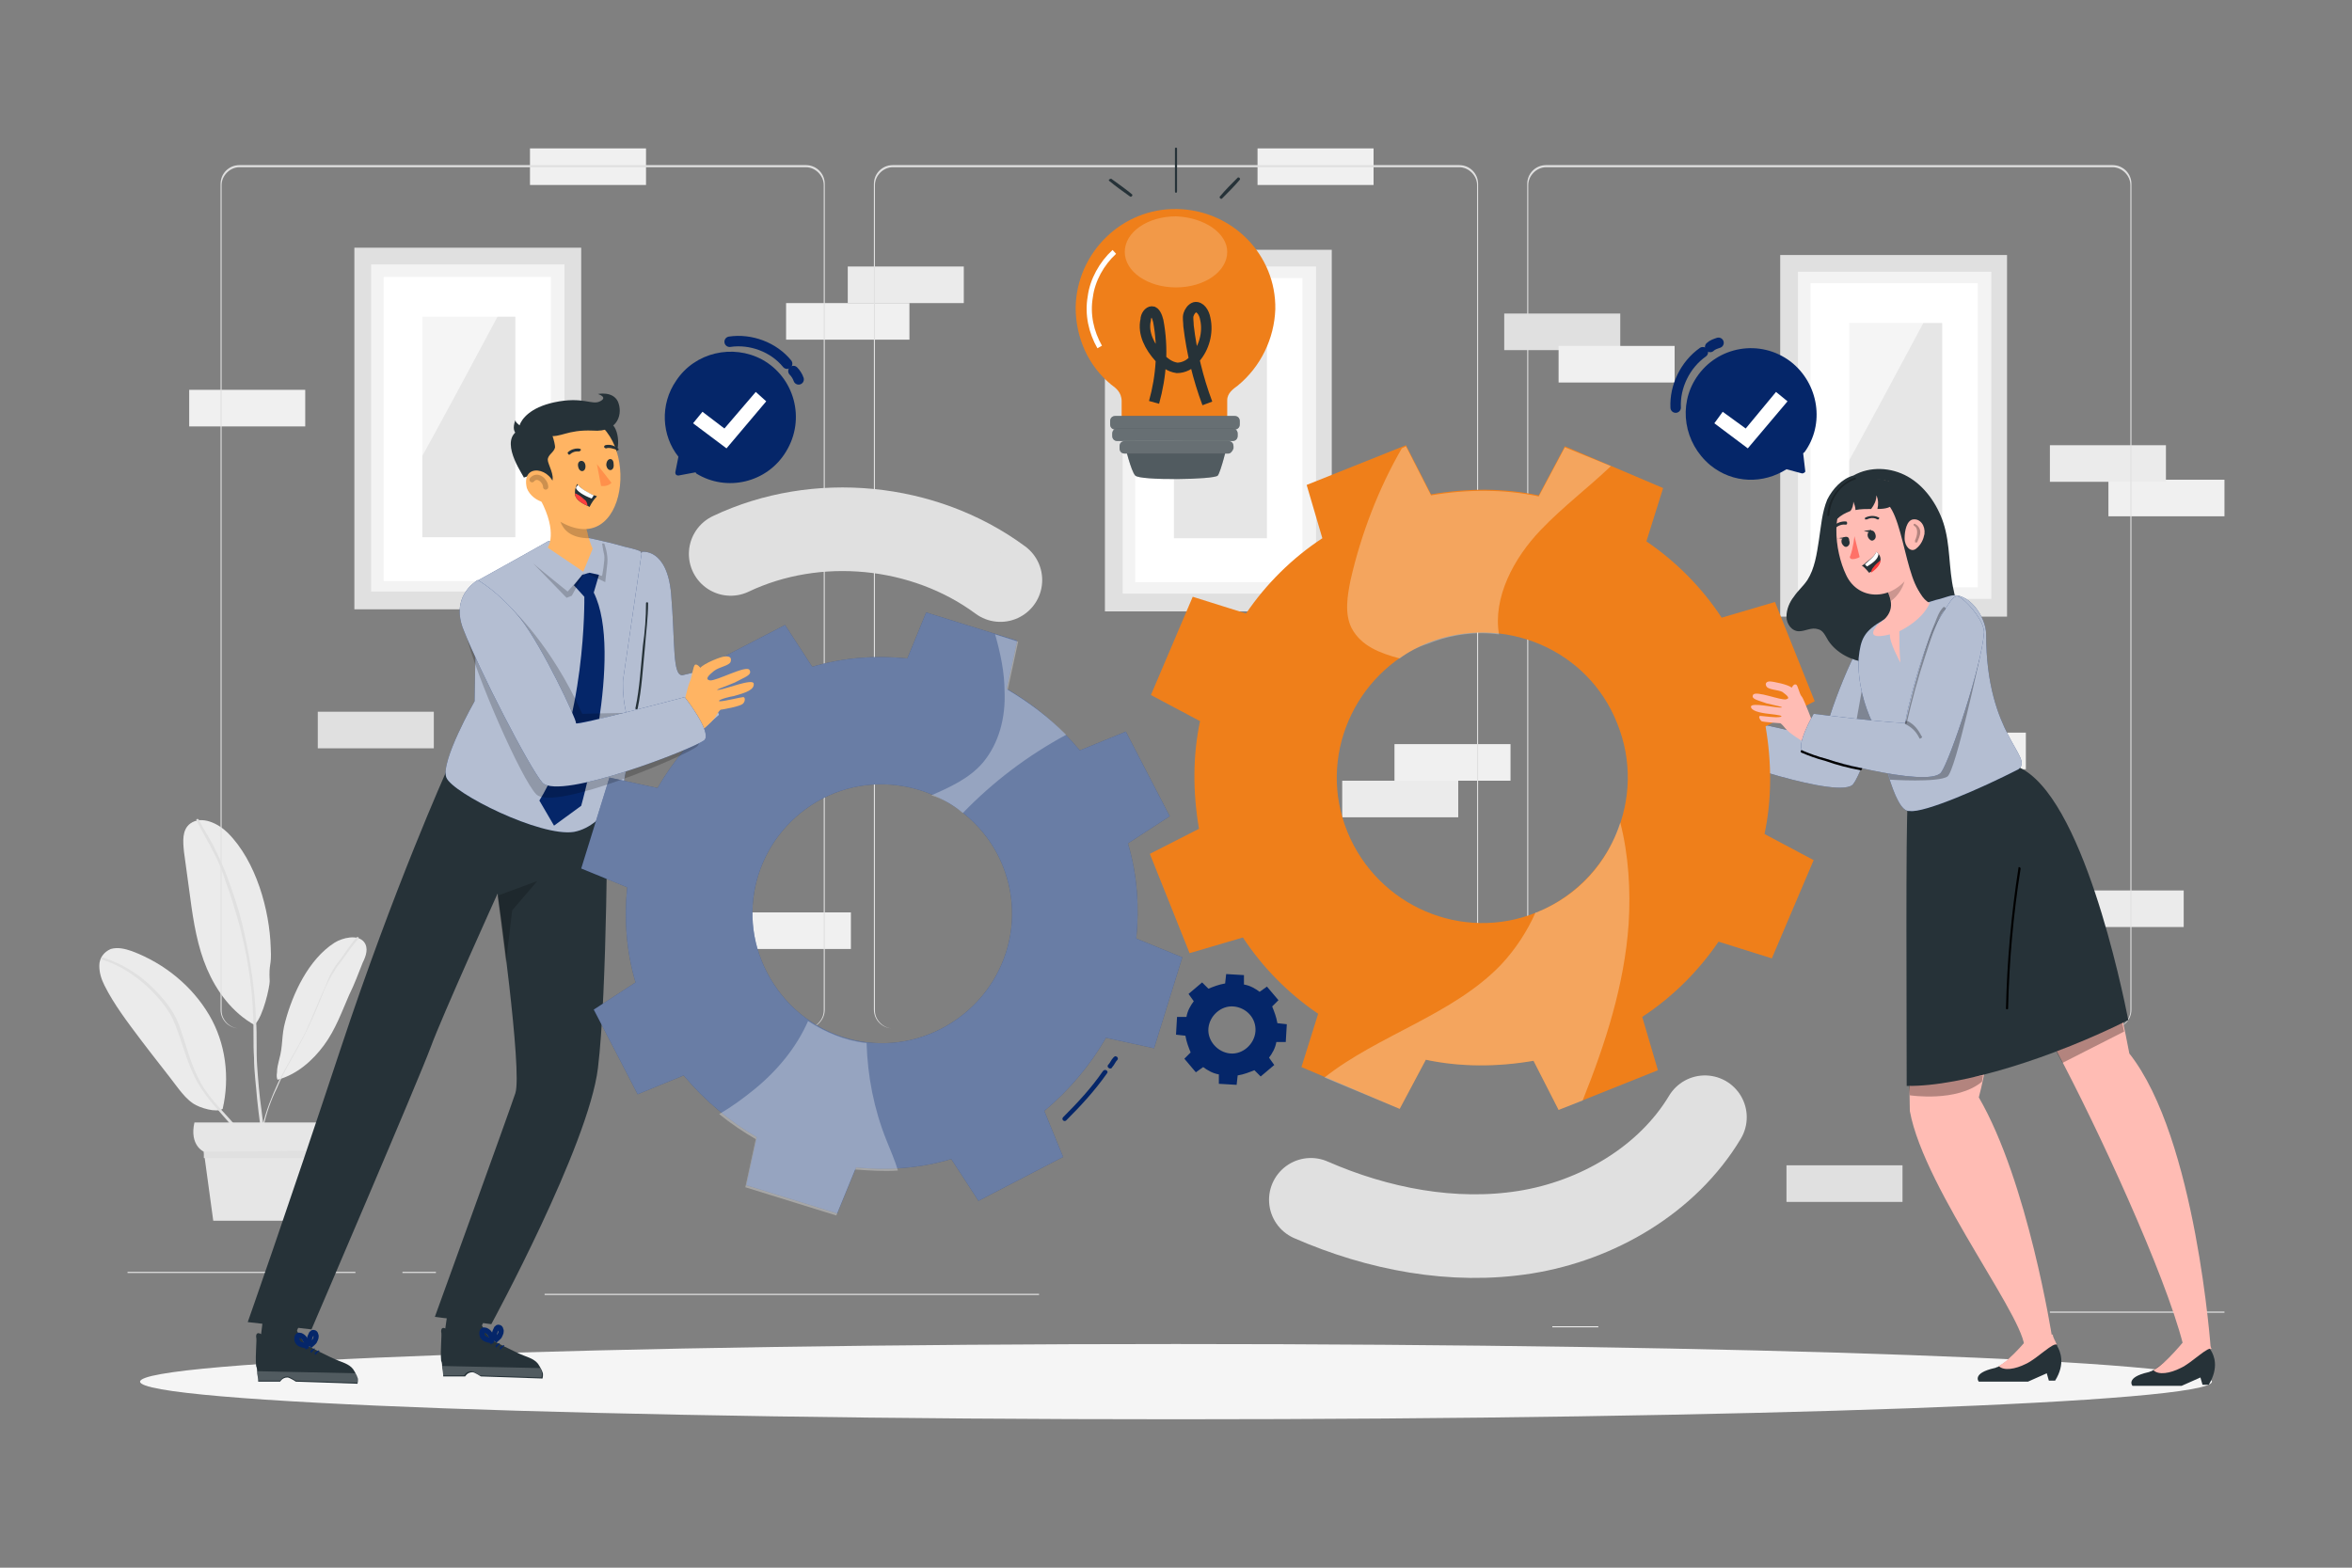 <?xml version="1.0" encoding="utf-8"?>
<!-- Generator: Adobe Illustrator 25.4.1, SVG Export Plug-In . SVG Version: 6.00 Build 0)  -->
<svg version="1.1" id="Layer_1" xmlns="http://www.w3.org/2000/svg" xmlns:xlink="http://www.w3.org/1999/xlink" x="0px" y="0px"
	 viewBox="0 0 225 150" style="enable-background:new 0 0 225 150;" xml:space="preserve">
<rect x="0" y="0" width="225" height="150" fill="#808080" stroke="none"/>
<style type="text/css">
	.st0{display:none;}
	.st1{display:inline;}
	.st2{fill:#407BFF;}
	.st3{opacity:0.9;fill:#FFFFFF;enable-background:new    ;}
	.st4{fill:none;stroke:#E0E0E0;stroke-width:8;stroke-linecap:round;stroke-linejoin:round;stroke-miterlimit:10;}
	.st5{fill:#E0E0E0;}
	.st6{fill:#EBEBEB;}
	.st7{fill:#E6E6E6;}
	.st8{enable-background:new    ;}
	.st9{fill:#F0F0F0;}
	.st10{opacity:0.6;fill:#FFFFFF;enable-background:new    ;}
	.st11{fill:#FFFFFF;}
	.st12{fill:#F5F5F5;}
	.st13{fill:#263238;}
	.st14{opacity:0.2;fill:#FFFFFF;enable-background:new    ;}
	.st15{fill:#EF7F1A;}
	.st16{fill:none;stroke:#FFFFFF;stroke-width:0.5;stroke-miterlimit:10;}
	.st17{fill:none;stroke:#263238;stroke-miterlimit:10;}
	.st18{opacity:0.3;fill:#FFFFFF;enable-background:new    ;}
	.st19{fill:#052669;}
	.st20{fill:none;stroke:#052669;stroke-linecap:round;stroke-linejoin:round;stroke-miterlimit:10;}
	.st21{fill:#FFB463;}
	.st22{opacity:0.7;fill:#FFFFFF;enable-background:new    ;}
	.st23{fill:#FFBCB4;}
	.st24{opacity:0.3;enable-background:new    ;}
	.st25{opacity:0.2;enable-background:new    ;}
	.st26{fill:#FF7168;}
	.st27{opacity:0.3;}
	.st28{fill:#FF3F3E;}
	.st29{fill:none;stroke:#052669;stroke-width:0.5;stroke-miterlimit:10;}
	.st30{opacity:0.4;fill:#FFFFFF;enable-background:new    ;}
	.st31{fill:#FF904B;}
	
		.st32{opacity:0.2;fill:none;stroke:#000000;stroke-width:0.5;stroke-linecap:round;stroke-linejoin:round;stroke-miterlimit:10;enable-background:new    ;}
</style>
<g id="Background_simple" class="st0">
	<g class="st1">
		<path class="st2" d="M9.4-137.8c-35.1,2.2-68.9,6.8-98.9,14c-35.4,8.5-71.5,21.8-60.8,39.1c19.7,32,114.2,32.6,95.4,54.1
			c-21.4,24.4-7,53,88.9,60.9C216.1,45.4,436.4-43,374.5-91.5C336-121.8,195.7-149.3,9.4-137.8z"/>
		<path class="st3" d="M9.4-137.8c-35.1,2.2-68.9,6.8-98.9,14c-35.4,8.5-71.5,21.8-60.8,39.1c19.7,32,114.2,32.6,95.4,54.1
			c-21.4,24.4-7,53,88.9,60.9C216.1,45.4,436.4-43,374.5-91.5C336-121.8,195.7-149.3,9.4-137.8z"/>
	</g>
</g>
<g>
	<g id="Background_complete">
		<path class="st4" d="M69.9,53c8.2-3.9,18.5-2.9,25.8,2.5"/>
		<polygon class="st5" points="95.8,52.7 93,56.7 97.8,57 		"/>
		<g>
			<path class="st4" d="M125.4,114.8c6.4,2.8,13.6,4.2,20.5,3.1c6.9-1.1,13.6-5,17.2-11"/>
			<polygon class="st5" points="160.7,106.4 164.5,109.2 165,104.9 			"/>
		</g>
		<g>
			<g>
				<g>
					<path class="st6" d="M26.6,103.3c0,0.1-0.2-0.1-0.1-0.7c0-0.4,0.1-0.8,0.2-1.2c0.4-1.4,0.2-2.3,0.6-3.7
						c0.7-2.6,2.2-5.9,4.7-7.5c0.8-0.5,2.2-0.8,2.8-0.1c0.5,0.6,0.2,1.4-0.1,2c-0.4,1-0.8,2.1-1.3,3.1c-0.7,1.6-1.3,3.3-2.4,4.8
						C29.9,101.5,28.4,102.8,26.6,103.3"/>
				</g>
				<g>
					<g>
						<path class="st5" d="M25.2,107.8c0.3-1.3,0.7-2.5,1.3-3.7c0.7-1.7,1.7-3.2,2.5-4.8c0.8-1.5,1.4-3,2-4.5c0.3-0.7,0.6-1.3,1-1.9
							c0.2-0.4,0.5-0.7,0.7-1c0.5-0.7,1-1.4,1.6-2.1c0.1-0.1-0.1-0.2-0.2-0.1c-0.5,0.6-1,1.3-1.4,1.9c-0.2,0.3-0.4,0.5-0.6,0.8
							c-0.4,0.6-0.7,1.2-0.9,1.8c-0.7,1.5-1.3,3.1-2,4.6c-0.8,1.6-1.8,3.1-2.6,4.8c-0.6,1.3-1.2,2.8-1.5,4.2
							C25,107.9,25.2,108,25.2,107.8L25.2,107.8z"/>
					</g>
				</g>
				<g>
					<path class="st6" d="M21.3,106.1c0.7-3,0.3-6.3-1.3-9c-1.6-2.7-4.2-4.9-7.4-6.1c-0.6-0.2-1.3-0.4-2-0.2
						c-0.7,0.3-1.1,0.9-1.1,1.6c0,0.7,0.2,1.3,0.5,1.9c0.9,1.8,2.2,3.5,3.4,5.1c1.2,1.6,2.5,3.2,3.7,4.8c0.4,0.5,0.8,1,1.4,1.4
						S20.7,106.5,21.3,106.1"/>
				</g>
				<g>
					<path class="st6" d="M24.4,98c0.8-0.8,1.4-3.6,1.4-4.1c-0.1-1.9,0.2-1.3,0.1-3.2c-0.1-3.6-1.4-8.3-4.1-11
						c-0.9-0.9-2.5-1.7-3.6-0.9c-0.8,0.6-0.7,1.7-0.6,2.7c0.2,1.5,0.4,2.9,0.6,4.4c0.3,2.3,0.7,4.7,1.6,6.8s2.4,4.2,4.6,5.4"/>
				</g>
				<g>
					<g>
						<path class="st5" d="M24.3,113.3c0.6-1.7-0.2-3.6-1.3-5c-1.2-1.6-2.8-2.9-3.8-4.7c-1-1.8-1.4-3.7-2.1-5.6
							c-0.5-1.3-1.4-2.4-2.4-3.4c-1.4-1.4-3-2.4-4.9-3c-0.1,0-0.2,0.2-0.1,0.2c1.7,0.5,3.2,1.5,4.5,2.7c1,1,2,2.1,2.5,3.4
							c0.7,1.7,1.1,3.5,1.9,5.1c0.8,1.7,2.1,3,3.3,4.4c1.4,1.5,2.8,3.6,2.1,5.8C24,113.3,24.2,113.4,24.3,113.3L24.3,113.3z"/>
					</g>
				</g>
				<g>
					<g>
						<path class="st5" d="M26,113.8c-0.2-2.6-0.7-5.1-1-7.7c-0.2-1.4-0.3-2.7-0.4-4.1c-0.1-1.4,0-2.9-0.1-4.3
							c-0.1-2.8-0.5-5.6-1.1-8.3c-0.3-1.4-0.7-2.8-1.2-4.2c-0.4-1.2-0.9-2.5-1.5-3.7c-0.5-1.1-1.2-2.1-1.7-3.1
							c-0.1-0.1-0.3,0-0.2,0.1c0.5,1,1.1,2,1.6,3c0.5,0.9,0.9,1.9,1.2,2.9c0.5,1.3,0.9,2.7,1.3,4.1c0.7,2.7,1.2,5.6,1.3,8.4
							c0.1,1.4,0,2.9,0.1,4.3c0,1.3,0.2,2.7,0.3,4c0.3,2.9,0.8,5.7,1.1,8.6C25.8,113.9,26,113.9,26,113.8L26,113.8z"/>
					</g>
				</g>
			</g>
			<path class="st7" d="M18.6,107.4h12.3c0,0,0.9,2.1-0.9,2.6l-1.1,6.8h-8.5l-0.9-6.6C19.5,110.2,18.1,109.6,18.6,107.4z"/>
			<g class="st8">
				<path class="st5" d="M19.5,110.2c3.5,0,7.1-0.1,10.5-0.1l-0.1,0.7H19.5L19.5,110.2z"/>
			</g>
		</g>
		<rect x="18.1" y="37.3" class="st9" width="11.1" height="3.5"/>
		<rect x="50.7" y="14.2" class="st9" width="11.1" height="3.5"/>
		<rect x="120.3" y="14.2" class="st9" width="11.1" height="3.5"/>
		<g>
			<rect x="201.7" y="45.9" class="st9" width="11.1" height="3.5"/>
			<rect x="196.1" y="42.6" class="st6" width="11.1" height="3.5"/>
		</g>
		<rect x="170.9" y="111.5" class="st5" width="11.1" height="3.5"/>
		<rect x="128.4" y="74.7" class="st6" width="11.1" height="3.5"/>
		<rect x="133.4" y="71.2" class="st9" width="11.1" height="3.5"/>
		<rect x="30.4" y="68.1" class="st5" width="11.1" height="3.5"/>
		<rect x="70.3" y="87.3" class="st9" width="11.1" height="3.5"/>
		<g>
			<rect x="197.8" y="85.2" class="st6" width="11.1" height="3.5"/>
			<rect x="182.7" y="70.1" class="st9" width="11.1" height="3.5"/>
		</g>
		<g>
			<rect x="81.1" y="25.5" class="st6" width="11.1" height="3.5"/>
			<rect x="75.2" y="29" class="st9" width="11.8" height="3.5"/>
		</g>
		<rect x="143.9" y="30" class="st5" width="11.1" height="3.5"/>
		<rect x="149.1" y="33.1" class="st9" width="11.1" height="3.5"/>
		<g>
			<rect x="33.9" y="23.7" class="st5" width="21.7" height="34.6"/>
			<rect x="35.5" y="25.3" class="st10" width="18.5" height="31.3"/>
			<rect x="36.7" y="26.5" class="st11" width="16" height="29.1"/>
			<rect x="40.4" y="30.3" class="st7" width="8.9" height="21.1"/>
			<path class="st10" d="M37.7,27.1c0,0-0.3,21.1,0.1,21c0.4-0.1,11.4-20.8,11.5-21L37.7,27.1z"/>
		</g>
		<g>
			<rect x="170.3" y="24.4" class="st5" width="21.7" height="34.6"/>
			<rect x="172" y="26" class="st10" width="18.5" height="31.3"/>
			<rect x="173.2" y="27.1" class="st11" width="16" height="29.1"/>
			<rect x="176.9" y="30.9" class="st7" width="8.9" height="21.1"/>
			<path class="st10" d="M174.1,27.7c0,0-0.3,21.1,0.1,21c0.4-0.1,11.4-20.8,11.5-21L174.1,27.7z"/>
		</g>
		<g>
			<rect x="105.7" y="23.9" class="st5" width="21.7" height="34.6"/>
			<rect x="107.4" y="25.5" class="st10" width="18.5" height="31.3"/>
			<rect x="108.6" y="26.6" class="st11" width="16" height="29.1"/>
			<rect x="112.3" y="30.4" class="st7" width="8.9" height="21.1"/>
			<path class="st10" d="M109.5,27.3c0,0-0.3,21.1,0.1,21c0.4-0.1,11.4-20.8,11.5-21L109.5,27.3z"/>
		</g>
		<g>
			<g>
				<g>
					<g>
						<g>
							<g>
								<path class="st5" d="M202.1,98.4h-54.2c-1,0-1.8-0.8-1.8-1.8v-79c0-1,0.8-1.8,1.8-1.8h54.2c1,0,1.8,0.8,1.8,1.8v79
									C203.9,97.6,203.1,98.4,202.1,98.4z M147.9,16c-0.9,0-1.7,0.8-1.7,1.7v79c0,0.9,0.8,1.7,1.7,1.7h54.2c0.9,0,1.7-0.8,1.7-1.7
									v-79c0-0.9-0.8-1.7-1.7-1.7H147.9z"/>
							</g>
						</g>
						<g>
							<g>
								<path class="st5" d="M139.6,98.4H85.4c-1,0-1.8-0.8-1.8-1.8v-79c0-1,0.8-1.8,1.8-1.8h54.2c1,0,1.8,0.8,1.8,1.8v79
									C141.4,97.6,140.6,98.4,139.6,98.4z M85.4,16c-0.9,0-1.7,0.8-1.7,1.7v79c0,0.9,0.8,1.7,1.7,1.7h54.2c0.9,0,1.7-0.8,1.7-1.7
									v-79c0-0.9-0.8-1.7-1.7-1.7H85.4z"/>
							</g>
						</g>
					</g>
					<g>
						<g>
							<g>
								<path class="st5" d="M77.1,98.4H22.9c-1,0-1.8-0.8-1.8-1.8v-79c0-1,0.8-1.8,1.8-1.8h54.2c1,0,1.8,0.8,1.8,1.8v79
									C78.9,97.6,78.1,98.4,77.1,98.4z M22.9,16c-0.9,0-1.7,0.8-1.7,1.7v79c0,0.9,0.8,1.7,1.7,1.7h54.2c0.9,0,1.7-0.8,1.7-1.7v-79
									c0-0.9-0.8-1.7-1.7-1.7H22.9z"/>
							</g>
						</g>
					</g>
				</g>
				<g>
					<g>
						<rect y="116.7" class="st5" width="225" height="0"/>
					</g>
				</g>
			</g>
			<g>
				<rect x="196.1" y="125.5" class="st6" width="16.7" height="0.1"/>
				<rect x="148.5" y="126.9" class="st6" width="4.4" height="0.1"/>
				<rect x="12.2" y="121.7" class="st6" width="21.8" height="0.1"/>
				<rect x="38.5" y="121.7" class="st6" width="3.2" height="0.1"/>
				<rect x="52.1" y="123.8" class="st6" width="47.3" height="0.1"/>
			</g>
		</g>
	</g>
	<g id="Shadow">
		<g>
			<g>
				<path class="st12" d="M211.6,132.2c0,2-44.4,3.6-99.1,3.6s-99.1-1.6-99.1-3.6c0-2,44.4-3.6,99.1-3.6S211.6,130.2,211.6,132.2z"
					/>
			</g>
		</g>
	</g>
	<g id="Lines">
		<g>
			<g>
				<g>
					<path class="st13" d="M106.1,17.3c0.6,0.5,1.3,1,2,1.5c0.1,0.1,0.3-0.1,0.2-0.2c-0.6-0.5-1.3-1-2-1.5
						C106.2,17.1,106,17.2,106.1,17.3L106.1,17.3z"/>
				</g>
			</g>
			<g>
				<g>
					<path class="st13" d="M112.6,18.3c0-1.4,0-2.7,0-4.1c0-0.1-0.2-0.1-0.2,0c0,1.4,0,2.7,0,4.1C112.4,18.5,112.6,18.5,112.6,18.3
						L112.6,18.3z"/>
				</g>
			</g>
			<g>
				<g>
					<path class="st13" d="M116.9,19c0.6-0.6,1.2-1.2,1.7-1.8c0.1-0.1-0.1-0.3-0.2-0.2c-0.6,0.6-1.2,1.2-1.7,1.8
						C116.6,18.9,116.8,19.1,116.9,19L116.9,19z"/>
				</g>
			</g>
		</g>
	</g>
	<g id="Light_Bulb">
		<g>
			<g>
				<path class="st13" d="M107.6,42.6c0,0,0.6,2.5,1,2.9c0.4,0.5,7.6,0.4,7.9,0c0.3-0.4,0.9-2.9,0.9-2.9H107.6z"/>
				<path class="st14" d="M107.6,42.6c0,0,0.6,2.5,1,2.9c0.4,0.5,7.6,0.4,7.9,0c0.3-0.4,0.9-2.9,0.9-2.9H107.6z"/>
				<g>
					<g>
						<g>
							<path class="st15" d="M112.6,20c-5.3-0.1-9.6,4.2-9.7,9.4c0,2.9,1.2,5.6,3.4,7.4c0.4,0.3,1,0.7,1,1.6c0,0,0,2.1,0,2.1h10.1
								c0,0,0-2.1,0-2.2c0-0.7,0.6-1.1,1-1.4c2.2-1.8,3.5-4.5,3.6-7.3C122.1,24.4,117.9,20.1,112.6,20z"/>
							<path class="st14" d="M117.4,24.1c0,1.9-2.2,3.4-4.9,3.4c-2.7,0-4.9-1.5-4.9-3.4c0-1.9,2.2-3.4,4.9-3.4
								C115.2,20.8,117.4,22.3,117.4,24.1z"/>
						</g>
						<path class="st16" d="M105.2,33.2c-0.8-1.4-1.2-3.1-0.9-4.8c0.2-1.6,1.1-3.2,2.3-4.3"/>
						<path class="st17" d="M110.4,38.5c0.7-2.5,0.9-5.2,0.4-7.8c-0.1-0.4-0.3-0.9-0.6-0.9c-0.3,0-0.6,0.4-0.6,0.8
							c-0.3,1.3,0.4,2.6,1.3,3.6c0.5,0.5,1,0.9,1.7,1c0.6,0,1.3-0.3,1.7-0.9c0.9-1,1.3-2.5,1-3.8c-0.1-0.6-0.5-1.2-1-1.1
							c-0.3,0.1-0.5,0.4-0.6,0.7c-0.1,0.3,0,0.7,0,1.1c0.3,2.5,0.9,5,1.8,7.4"/>
					</g>
				</g>
				<path class="st13" d="M118.1,41.1h-11.4c-0.3,0-0.5-0.2-0.5-0.5v-0.3c0-0.3,0.2-0.5,0.5-0.5h11.4c0.3,0,0.5,0.2,0.5,0.5v0.3
					C118.6,40.9,118.4,41.1,118.1,41.1z"/>
				<path class="st18" d="M118.1,41.1h-11.4c-0.3,0-0.5-0.2-0.5-0.5v-0.3c0-0.3,0.2-0.5,0.5-0.5h11.4c0.3,0,0.5,0.2,0.5,0.5v0.3
					C118.6,40.9,118.4,41.1,118.1,41.1z"/>
				<path class="st13" d="M117.9,42.2h-11c-0.3,0-0.5-0.2-0.5-0.5v-0.2c0-0.3,0.2-0.5,0.5-0.5h11c0.3,0,0.5,0.2,0.5,0.5v0.2
					C118.4,42,118.2,42.2,117.9,42.2z"/>
				<path class="st18" d="M117.9,42.2h-11c-0.3,0-0.5-0.2-0.5-0.5v-0.2c0-0.3,0.2-0.5,0.5-0.5h11c0.3,0,0.5,0.2,0.5,0.5v0.2
					C118.4,42,118.2,42.2,117.9,42.2z"/>
				<path class="st13" d="M117.5,43.4h-9.9c-0.3,0-0.5-0.2-0.5-0.5v-0.2c0-0.3,0.2-0.5,0.5-0.5h9.9c0.3,0,0.5,0.2,0.5,0.5v0.2
					C117.9,43.2,117.7,43.4,117.5,43.4z"/>
				<path class="st18" d="M117.5,43.4h-9.9c-0.3,0-0.5-0.2-0.5-0.5v-0.2c0-0.3,0.2-0.5,0.5-0.5h9.9c0.3,0,0.5,0.2,0.5,0.5v0.2
					C117.9,43.2,117.7,43.4,117.5,43.4z"/>
			</g>
		</g>
	</g>
	<g id="Speech_Bubble_2">
		<g>
			<g>
				<g>
					<g>
						<path class="st19" d="M171.3,34.6c-2.9-2.2-7-1.5-9,1.5c-1.8,2.7-1.2,6.3,1.3,8.4c2.2,1.8,5.1,1.8,7.3,0.4l1.5,0.4
							c0.1,0,0.3-0.1,0.3-0.2l-0.2-1.7c0,0,0-0.1,0.1-0.1C174.6,40.6,174,36.7,171.3,34.6z"/>
					</g>
					<path class="st20" d="M160.3,39c-0.1-2,0.9-4.1,2.6-5.3"/>
					<path class="st20" d="M163.6,33.2c0.2-0.2,0.5-0.3,0.8-0.4"/>
				</g>
			</g>
			<g>
				<polygon class="st11" points="167.2,42.9 164,40.5 164.8,39.4 167,41 169.9,37.5 171,38.4 				"/>
			</g>
		</g>
	</g>
	<g id="Speech_Bubble_1">
		<g>
			<g>
				<g>
					<g>
						<path class="st19" d="M75.2,43.2c1.9-3.1,0.8-7.1-2.3-8.8c-2.8-1.5-6.4-0.7-8.2,2c-1.6,2.3-1.4,5.3,0.2,7.3l-0.3,1.5
							c0,0.2,0.1,0.3,0.3,0.3l1.6-0.3c0,0,0.1,0,0.1,0.1C69.5,47.1,73.4,46.2,75.2,43.2z"/>
					</g>
					<path class="st20" d="M69.8,32.7c2-0.3,4.2,0.5,5.5,2.1"/>
					<path class="st20" d="M75.9,35.5c0.2,0.2,0.4,0.5,0.5,0.8"/>
				</g>
			</g>
			<g>
				<polygon class="st11" points="69.5,42.9 66.3,40.5 67.2,39.4 69.3,41 72.3,37.5 73.3,38.4 				"/>
			</g>
		</g>
	</g>
	<g id="Gear">
		<path class="st19" d="M117.2,94.1c-0.6,0.1-1.1,0.3-1.6,0.5L115,94l-1.3,1.1l0.5,0.7c-0.3,0.4-0.6,0.9-0.7,1.5l-0.9,0l-0.1,1.7
			l0.9,0.1c0.1,0.6,0.3,1.1,0.5,1.6l-0.6,0.6l1.1,1.3l0.7-0.5c0.4,0.3,0.9,0.6,1.5,0.7l0,0.9l1.7,0.1l0.1-0.9
			c0.6-0.1,1.1-0.3,1.6-0.5l0.6,0.6l1.3-1.1l-0.5-0.7c0.3-0.4,0.6-0.9,0.7-1.5l0.9,0l0.1-1.7l-0.9-0.1c-0.1-0.6-0.3-1.1-0.5-1.6
			l0.6-0.6l-1.1-1.3l-0.7,0.5c-0.4-0.3-0.9-0.6-1.5-0.7l0-0.9l-1.7-0.1L117.2,94.1z M120.1,98.7c-0.1,1.2-1.2,2.2-2.4,2.1
			c-1.2-0.1-2.2-1.2-2.1-2.4c0.1-1.2,1.2-2.2,2.4-2.1C119.2,96.4,120.2,97.4,120.1,98.7z"/>
	</g>
	<g id="Character_2">
		<g>
			<path class="st21" d="M163.3,70.9c0,0-1.2-0.7-1.6-1.2c-0.4-0.5-0.5-0.5-0.5-0.5c0,0-1.6-0.1-1.8-0.2c-0.2-0.2-0.3-0.5-0.1-0.5
				c0.2,0,1.5,0.2,1.9,0.1s-0.2-0.2-1.1-0.3c-0.9-0.1-1.7-0.3-1.7-0.7c0.1-0.4,2.2,0.1,2.8,0.1c0.6,0-0.5-0.2-1.3-0.4
				c-0.8-0.3-1.5-0.4-1.3-0.8c0.2-0.5,2.8,0.6,3.2,0.4c0.4-0.1,0-0.4-0.4-0.7c-0.4-0.2-1.3-0.2-1.5-0.5c-0.2-0.3,0-0.5,0.3-0.5
				c0.3,0,1.8,0.3,2.1,0.6c0,0,0.2-0.4,0.4-0.3c0.2,0,0.3,0.9,0.6,1.2c0.2,0.3,1,2.4,1,2.4L163.3,70.9z"/>
			<path class="st19" d="M179.1,60.1c-2.1,2-4.7,10.1-4.6,10.4c0.1,0.3-10.1-2.2-10.1-2.2s-1.8,3-1,3.6s12.8,4.7,13.9,3.1
				c1-1.3,3.5-9.3,4.3-12.4L179.1,60.1z"/>
			<path class="st22" d="M179.1,60.1c-2.1,2-4.7,10.1-4.6,10.4c0.1,0.3-10.1-2.2-10.1-2.2s-1.8,3-1,3.6s12.8,4.7,13.9,3.1
				c1-1.3,3.5-9.3,4.3-12.4L179.1,60.1z"/>
		</g>
		<g>
			<g>
				<path class="st23" d="M183,81.8c0,0-0.5,14.8-0.3,24.5c1.4,7.7,11.9,20.9,10.9,23c0,0.5,2.3-1.1,2.7-1.4c0,0-2.3-14.8-7-22.9
					c2.6-9.8,0.9-23.6,0.9-23.6L183,81.8z"/>
				<path class="st24" d="M182.7,104.8c0,0,4.5,0.7,6.9-1.3l0.1-0.6l-7.1,1L182.7,104.8z"/>
				<path class="st23" d="M184.6,78.7c0,0,8.9,15.5,12.9,23.3c4.2,8.1,10.5,22,11.6,27.8c0.6,0.2,1.5-0.1,2.4-0.6
					c0,0-1.4-20.3-7.8-28.4c-3.9-20.8-10.6-24.3-10.6-24.3L184.6,78.7z"/>
				<polygon class="st24" points="196.7,100.6 197.3,101.7 203.2,98.7 203,97.8 				"/>
				<g>
					<path class="st13" d="M211.3,132.5h-0.6l-0.2-0.7l-1.8,0.8h-4.7c0,0-0.7-0.8,1.5-1.3c0.1,0,0.2-0.1,0.3-0.1
						c1.2-0.6,2.9-2.4,2.9-2.4h2.6c0.1,0.1,0.1,0.2,0.2,0.4C211.8,129.7,212.3,130.8,211.3,132.5z"/>
					<path class="st23" d="M211.6,129.1L211.6,129.1c-0.3-0.4-1.9,1.3-3,1.8c-1,0.5-2.1,0.7-2.6,0.2c1.2-0.6,3.1-3,3.1-3h2.1
						C211,128.2,211.5,128.9,211.6,129.1z"/>
				</g>
				<path class="st13" d="M196.6,132.1H196l-0.2-0.7l-1.8,0.8h-4.7c0,0-0.7-0.8,1.5-1.3c0.1,0,0.2-0.1,0.3-0.1
					c1.2-0.6,2.9-2.4,2.9-2.4h2.6c0.1,0.1,0.2,0.2,0.2,0.4C197.1,129.3,197.6,130.5,196.6,132.1z"/>
				<path class="st23" d="M196.8,128.7L196.8,128.7c-0.3-0.4-1.9,1.3-3,1.8c-1,0.5-2.1,0.7-2.6,0.2c1.2-0.6,3.1-3,3.1-3h2.1
					C196.3,127.8,196.7,128.5,196.8,128.7z"/>
				<path class="st13" d="M193.1,73.4l-0.1-0.7c-3.7,1.3-6.8,2.5-10.7,2.9l0.2,1.2c-0.2,2.2-0.1,20.4-0.1,27.1
					c5.3,0.1,14.2-2.8,21.2-6.3C203,94.6,199.2,76.1,193.1,73.4z"/>
				<g>
					<g>
						<path d="M193.1,83c-0.7,4.5-1.1,9-1.2,13.5c0,0.1,0.2,0.1,0.2,0c0.1-4.5,0.5-9,1.2-13.4C193.3,83,193.1,82.9,193.1,83
							L193.1,83z"/>
					</g>
				</g>
			</g>
			<g>
				<path class="st13" d="M186.9,56.5c-0.5-2.1-0.3-4.4-1-6.5c-0.6-1.8-1.8-3.5-3.4-4.4c-1.6-0.9-3.6-1-5.2-0.1
					c-1.1,0.3-2,1.3-2.5,2.3c-0.5,1.2-0.6,2.6-0.8,3.9c-0.2,1.3-0.4,2.7-1.1,3.8c-0.4,0.6-0.9,1-1.3,1.6c-0.4,0.5-0.7,1.2-0.7,1.9
					s0.5,1.4,1.2,1.4c0.6,0,1.2-0.4,1.8-0.2c0.5,0.1,0.7,0.6,1,1.1c0.8,1.2,2.2,1.9,3.7,2.1c1.4,0.2,2.9,0,4.3-0.3
					c0.9-0.2,1.9-0.4,2.7-0.9c0.8-0.5,1.5-1.2,1.8-2.2C187.6,58.8,187.1,57.6,186.9,56.5z"/>
			</g>
			<polygon class="st24" points="179.1,69.1 178.1,66.1 177.6,68.9 			"/>
			<path class="st19" d="M177.8,63c-0.1,2.4,0.6,4.6,1.3,6.1c0.9,2,2,8.7,3.6,8.5c1.4,0.2,6.9-2.2,10.4-4c1.5-1.2-3.1-3.2-3.1-12.9
				c0-1.7-1.7-4.1-3.4-3.7c-0.4,0.1-0.9,0.3-1.4,0.4c-1.7,0.5-3.4,1.2-5,1.9c-0.5,0.3,0.5-0.3,0,0C178.3,60.4,178,61.1,177.8,63z"/>
			<path class="st22" d="M177.8,63c-0.1,2.4,0.6,4.6,1.3,6.1c0.9,2,2,8.7,3.6,8.5c1.4,0.2,6.9-2.2,10.4-4c1.5-1.2-3.1-3.2-3.1-12.9
				c0-1.7-1.7-4.1-3.4-3.7c-0.4,0.1-0.9,0.3-1.4,0.4c-1.7,0.5-3.4,1.2-5,1.9c-0.5,0.3,0.5-0.3,0,0C178.3,60.4,178,61.1,177.8,63z"/>
			<path class="st23" d="M182.7,52.3c0.1,1.8,0.5,4.7,1.9,5.4c0,0-0.5,1.5-2.9,2.7c0,1,0,2,0.1,3c0,0-1.1-2-1-2.7
				c-2.8,0.7-1.1-1-1.1-1c1.7-1.1,1.3-2.4,0.6-3.6L182.7,52.3z"/>
			<path class="st25" d="M181.8,54.3l-1.2,2.4c0.2,0.3,0.3,0.8,0.3,0.8c0.6-0.4,1.4-1.5,1.3-2.3C182.1,54.8,182,54.5,181.8,54.3z"/>
			<path class="st23" d="M183.2,49.1c0.4,2.8,0.7,3.9-0.4,5.7c-1.6,2.7-5,2.8-6.2,0.2c-1.1-2.3-1.6-6.5,0.7-8.3
				c1.5-1.3,3.8-1,5.1,0.5C182.8,47.8,183.1,48.5,183.2,49.1z"/>
			<path class="st13" d="M180.3,48c2.1,1.3,2,10.4,4.9,9.2c2.9-1.2-1.9-10.8-4-11.1C179.1,45.8,180.3,48,180.3,48z"/>
			<path class="st13" d="M181.2,46.2c0.3,1.9,0.1,2.5-1.6,2.5c0.1-0.4,0.1-0.9-0.1-1.3c0,0.5-0.2,0.9-0.5,1.3c-0.5,0-1,0-1.5,0.1
				c0-0.3-0.1-0.5-0.2-0.8c0,0.3-0.1,0.7-0.3,0.9c-0.5,0.2-0.9,0.4-1.3,0.8C174.9,47.8,177.4,44.7,181.2,46.2z"/>
			<path class="st23" d="M184.1,51.1c-0.1,0.5-0.3,1-0.8,1.4c-0.5,0.4-1.1-0.2-1.1-1c0-0.7,0.2-1.7,0.8-1.8
				C183.7,49.6,184.2,50.3,184.1,51.1z"/>
			<g>
				<path class="st13" d="M179.4,51.1c0.1,0.3,0,0.5-0.2,0.6c-0.2,0.1-0.4-0.1-0.5-0.3c-0.1-0.3,0-0.5,0.2-0.6
					C179.1,50.7,179.3,50.8,179.4,51.1z"/>
				<path class="st13" d="M179.7,49.7c0,0-0.1,0-0.1,0c-0.5-0.3-1,0-1,0c-0.1,0-0.1,0-0.2,0c0-0.1,0-0.2,0.1-0.2c0,0,0.6-0.3,1.2,0
					C179.8,49.5,179.8,49.6,179.7,49.7C179.8,49.7,179.7,49.7,179.7,49.7z"/>
				<path class="st13" d="M175.5,50.5C175.4,50.5,175.4,50.5,175.5,50.5c-0.1-0.1-0.1-0.2-0.1-0.2c0.6-0.5,1.2-0.4,1.2-0.4
					c0.1,0,0.1,0.1,0.1,0.2c0,0.1-0.1,0.1-0.2,0.1c0,0-0.5-0.1-1,0.4C175.6,50.5,175.5,50.5,175.5,50.5z"/>
				<path class="st26" d="M177.4,51.3c0,0-0.1,1.1-0.4,1.9c-0.1,0.1,0,0.3,0.2,0.3c0.4,0,0.7-0.2,0.7-0.2L177.4,51.3z"/>
				<path class="st13" d="M179,50.7l-0.7,0.1C178.3,50.8,179.2,51.1,179,50.7z"/>
				<path class="st13" d="M176.9,51.7c0.1,0.3,0,0.5-0.2,0.6c-0.2,0.1-0.4-0.1-0.5-0.3c-0.1-0.3,0-0.5,0.2-0.6
					C176.7,51.3,176.9,51.4,176.9,51.7z"/>
				<path class="st13" d="M176.5,51.4l-0.7,0.1C175.8,51.4,176.4,51.7,176.5,51.4z"/>
				<g class="st27">
					<g>
						<path d="M183.1,50.3c0.2,0.1,0.3,0.3,0.3,0.6c0,0.3-0.1,0.6-0.2,0.8c0,0.1,0,0.1,0,0.2c0,0,0.1,0,0.2,0c0.1-0.3,0.3-0.6,0.3-1
							c0-0.3-0.2-0.6-0.4-0.7C183.1,50,183,50.2,183.1,50.3L183.1,50.3z"/>
					</g>
				</g>
			</g>
			<g>
				<path class="st13" d="M178.1,54.1c0.3,0.2,0.7,0.7,0.7,0.7c0.1,0,0.1-0.1,0.2-0.1c0.7-0.5,0.9-0.9,0.9-1.2
					c0-0.2-0.1-0.4-0.2-0.5c-0.1-0.1-0.2-0.2-0.2-0.2c-0.2,0.5-0.9,0.9-1.2,1.2C178.2,54.1,178.1,54.1,178.1,54.1z"/>
				<path class="st11" d="M178.4,54l0.2,0.2c0.7-0.4,1.1-0.8,1.1-1.2c-0.1-0.1-0.2-0.2-0.2-0.2C179.3,53.3,178.7,53.7,178.4,54z"/>
				<path class="st28" d="M179,54.8c0.7-0.5,0.9-0.9,0.9-1.2c-0.2,0.2-0.5,0.4-0.7,0.7C179.1,54.4,179,54.6,179,54.8z"/>
			</g>
			<path class="st24" d="M180.6,74l0.2,0.6c0,0,4.6,0.3,5.5-0.3c0.8-0.6,3.1-11.4,3.1-11.4s-4.2,9.9-4.4,10.1
				C184.7,73.3,180.6,74,180.6,74z"/>
			<g class="st27">
				<g>
					<path d="M177.4,45.7c-1.5,0.6-2.5,2-2.6,3.6c0,0.1,0.2,0.1,0.2,0c0.1-1.5,1-2.9,2.4-3.4C177.6,45.9,177.6,45.7,177.4,45.7
						L177.4,45.7z"/>
				</g>
			</g>
			<g>
				<path class="st15" d="M126.5,51.5c-2.9,1.9-5.4,4.4-7.3,7.2l-5.1-1.6l-4,9.4l4.7,2.5c-0.7,3.3-0.7,6.8-0.1,10.3l-4.7,2.4
					l3.8,9.5l5.1-1.5c1.9,2.9,4.4,5.4,7.2,7.3l-1.6,5.1l9.4,4l2.5-4.7c3.3,0.7,6.8,0.7,10.3,0.1l2.4,4.7l9.5-3.8l-1.5-5.1
					c2.9-1.9,5.4-4.4,7.3-7.2l5.1,1.6l4-9.4l-4.7-2.5c0.7-3.3,0.7-6.8,0.1-10.3l4.7-2.4l-3.8-9.5l-5.1,1.5c-1.9-2.9-4.4-5.4-7.2-7.3
					l1.6-5.1l-9.4-4l-2.5,4.7c-3.3-0.7-6.8-0.7-10.3-0.1l-2.4-4.7l-9.5,3.8L126.5,51.5z M154.7,69.2c2.9,7.1-0.6,15.2-7.7,18.1
					c-7.1,2.9-15.2-0.6-18.1-7.7c-2.9-7.1,0.6-15.2,7.7-18.1C143.8,58.7,151.9,62.1,154.7,69.2z"/>
				<g>
					<g class="st27">
						<path class="st11" d="M129.2,55.5c-0.3,1.5-0.6,3.2,0.1,4.6c0.9,1.7,2.7,2.4,4.6,2.9c0.8-0.6,1.7-1.1,2.7-1.4
							c2.2-0.9,4.6-1.2,6.8-0.9c-0.6-3.5,1.4-7.3,4-10c2.1-2.2,4.5-4,6.7-6.1l-4.4-1.8l-2.5,4.7c-3.3-0.7-6.8-0.7-10.3-0.1l-2.4-4.7
							l-0.4,0.2C131.9,46.7,130.2,51.1,129.2,55.5z"/>
					</g>
					<g class="st27">
						<path class="st11" d="M155.8,88.4c0.2-3.2,0-6.6-0.8-9.7c-1.2,3.8-4,7-8,8.6c0,0,0,0-0.1,0c-0.8,1.8-1.9,3.5-3.3,5
							c-4.6,4.8-11.7,6.7-16.9,10.8l7.2,3l2.5-4.7c3.3,0.7,6.8,0.7,10.3,0.1l2.4,4.7l2.3-0.9C153.6,99.8,155.4,94.2,155.8,88.4z"/>
					</g>
				</g>
			</g>
			<path class="st23" d="M172.4,70.9c0,0-1.2-0.7-1.6-1.2c-0.4-0.5-0.5-0.5-0.5-0.5c0,0-1.6-0.1-1.8-0.2c-0.2-0.2-0.3-0.5-0.1-0.5
				c0.2,0,1.5,0.2,1.9,0.1s-0.2-0.2-1.1-0.3c-0.9-0.1-1.7-0.3-1.7-0.7c0.1-0.4,2.2,0.1,2.8,0.1c0.6,0-0.5-0.2-1.3-0.4
				c-0.8-0.3-1.5-0.4-1.3-0.8c0.2-0.5,2.8,0.6,3.2,0.4c0.4-0.1,0-0.4-0.4-0.7c-0.4-0.2-1.3-0.2-1.5-0.5c-0.2-0.3,0-0.5,0.3-0.5
				c0.3,0,1.8,0.3,2.1,0.6c0,0,0.2-0.4,0.4-0.3c0.2,0,0.3,0.9,0.6,1.2c0.2,0.3,1,2.4,1,2.4L172.4,70.9z"/>
			<g>
				<path class="st19" d="M187.7,57.3c0.8,0.6,2.1,2.2,2.1,3.2c-0.2,3.1-3.2,12.1-4.1,13.4c-1.2,1.6-12.4-1.5-13.2-2
					c-0.8-0.5,1-3.6,1-3.6s8.9,1.1,8.8,0.8c-0.1-0.3,1.6-7.3,3.1-9.7C186.8,57.1,187,56.7,187.7,57.3
					C187.7,57.3,187.7,57.3,187.7,57.3z"/>
				<path class="st22" d="M187.7,57.3c0.8,0.6,2.1,2.2,2.1,3.2c-0.2,3.1-3.2,12.1-4.1,13.4c-1.2,1.6-12.4-1.5-13.2-2
					c-0.8-0.5,1-3.6,1-3.6s8.9,1.1,8.8,0.8c-0.1-0.3,1.6-7.3,3.1-9.7C186.8,57.1,187,56.7,187.7,57.3
					C187.7,57.3,187.7,57.3,187.7,57.3z"/>
				<g class="st27">
					<g>
						<path d="M182.4,69.2c0.5-2.2,1.1-4.4,1.8-6.5c0.3-0.9,0.6-1.9,1-2.8c0.2-0.5,0.5-1.2,0.9-1.6c0.1-0.1-0.1-0.3-0.2-0.2
							c-0.4,0.4-0.6,1-0.8,1.5c-0.4,0.9-0.7,1.9-1,2.8c-0.7,2.2-1.3,4.5-1.8,6.7C182.2,69.3,182.4,69.3,182.4,69.2L182.4,69.2z"/>
					</g>
				</g>
				<g class="st27">
					<g>
						<path d="M182.3,69.3c0.6,0.3,1,0.7,1.3,1.3c0,0.1,0.1,0.1,0.2,0c0.1,0,0.1-0.1,0-0.2c-0.3-0.6-0.7-1.1-1.3-1.4
							c-0.1,0-0.1,0-0.2,0C182.2,69.2,182.2,69.3,182.3,69.3L182.3,69.3z"/>
					</g>
				</g>
			</g>
			<g>
				<g>
					<path d="M172.3,72c0.7,0.3,1.5,0.6,2.3,0.8c1.1,0.4,2.3,0.7,3.4,0.9c0.1,0,0.2-0.2,0.1-0.2c-1.1-0.2-2.2-0.5-3.4-0.9
						c-0.8-0.2-1.6-0.5-2.3-0.8C172.3,71.7,172.2,71.9,172.3,72L172.3,72z"/>
				</g>
			</g>
		</g>
	</g>
	<g id="Character_1">
		<g>
			<g>
				<g>
					<g>
						<g>
							<g>
								<g>
									<polygon class="st13" points="25.5,123.4 24.9,128.3 27.9,128.4 31.3,121.1 									"/>
								</g>
							</g>
						</g>
					</g>
					<g>
						<g>
							<g>
								<g>
									<g>
										<g>
											<path class="st13" d="M25.2,127.8c0.4,0.4,1.3,0.4,1.7,0.1l0-0.6c0.1-0.5,0.3-0.7,0.8-0.6c0.3,0,0.6,0.4,0.8,0.8
												c0.4,0.8,0.8,1.2,0.8,1.2s2.3,1.2,3.1,1.5c0.5,0.2,1.2,0.4,1.5,1c0.1,0.2,0.2,0.3,0.3,0.6c0.1,0.2,0,0.6,0,0.6l-5.9-0.2
												c0,0-0.6-0.4-0.8-0.4c-0.5,0-0.7,0.4-0.7,0.4l-2.1,0c0,0,0-0.3-0.1-0.8l0,0c0-0.2,0-0.5-0.1-0.7c-0.1-1.1,0.1-2.5,0-2.8
												C24.5,127.2,25.2,127.8,25.2,127.8z"/>
											<g>
												<g>
													<g>
														<g>
															<path class="st19" d="M30.5,129.2C30.5,129.2,30.5,129.2,30.5,129.2c-0.2,0.1-0.4,0.2-0.4,0.3c0,0.1,0.1,0.2,0.1,0.1
																c0.1-0.1,0.2-0.2,0.3-0.3C30.6,129.3,30.6,129.3,30.5,129.2L30.5,129.2z"/>
														</g>
													</g>
												</g>
											</g>
											<g>
												<g>
													<g>
														<g>
															<path class="st19" d="M30.1,129C30.1,129,30,129,30.1,129c-0.2,0.1-0.4,0.2-0.4,0.3c0,0.1,0.1,0.2,0.1,0.1
																c0.1-0.1,0.2-0.2,0.3-0.3C30.1,129.1,30.1,129,30.1,129L30.1,129z"/>
														</g>
													</g>
												</g>
											</g>
											<g>
												<g>
													<g>
														<g>
															<path class="st19" d="M29.6,128.7C29.6,128.7,29.6,128.7,29.6,128.7c-0.2,0.1-0.4,0.2-0.4,0.3c0,0.1,0.1,0.2,0.1,0.1
																c0.1-0.1,0.2-0.2,0.3-0.3C29.6,128.8,29.7,128.8,29.6,128.7L29.6,128.7z"/>
														</g>
													</g>
												</g>
											</g>
										</g>
									</g>
								</g>
							</g>
						</g>
					</g>
					<path class="st14" d="M34.1,131.4c0,0.1,0.1,0.2,0.1,0.3c0.1,0.2,0,0.6,0,0.6l-5.9-0.2c0,0-0.6-0.4-0.8-0.4
						c-0.5,0-0.7,0.4-0.7,0.4l-2.1,0c0,0,0-0.3-0.1-0.8l0,0c0,0,0-0.1,0-0.1L34.1,131.4z"/>
					<path class="st29" d="M29.6,128.8c0-0.2,0-0.4,0-0.6s0.1-0.4,0.2-0.6c0.1-0.1,0.1-0.1,0.2-0.1c0.1,0,0.2,0.1,0.2,0.2
						c0.1,0.2,0,0.4-0.1,0.6C30.1,128.4,29.7,128.7,29.6,128.8"/>
					<path class="st29" d="M29.5,128.8c-0.1-0.2-0.1-0.4-0.3-0.6c-0.1-0.2-0.2-0.3-0.4-0.4c-0.1,0-0.2-0.1-0.3,0
						c-0.1,0.1-0.1,0.2-0.1,0.3c0,0.2,0.1,0.4,0.3,0.5C28.9,128.7,29.4,128.8,29.5,128.8"/>
				</g>
				<g>
					<g>
						<g>
							<g>
								<g>
									<polygon class="st13" points="43.2,122.9 42.5,127.8 45.6,127.9 49,120.6 									"/>
								</g>
							</g>
						</g>
					</g>
					<g>
						<g>
							<g>
								<g>
									<g>
										<g>
											<path class="st13" d="M42.9,127.3c0.4,0.4,1.3,0.4,1.7,0.1l0-0.6c0.1-0.5,0.3-0.7,0.8-0.6c0.3,0,0.6,0.4,0.8,0.8
												c0.4,0.8,0.8,1.2,0.8,1.2s2.3,1.2,3.1,1.5c0.5,0.2,1.2,0.4,1.5,1c0.1,0.2,0.2,0.3,0.3,0.6c0.1,0.2,0,0.6,0,0.6l-5.9-0.2
												c0,0-0.6-0.4-0.8-0.4c-0.5,0-0.7,0.4-0.7,0.4l-2.1,0c0,0,0-0.3-0.1-0.8l0,0c0-0.2,0-0.5-0.1-0.7c-0.1-1.1,0.1-2.5,0-2.8
												C42.2,126.7,42.9,127.3,42.9,127.3z"/>
											<g>
												<g>
													<g>
														<g>
															<path class="st19" d="M48.2,128.7C48.2,128.7,48.2,128.7,48.2,128.7c-0.2,0.1-0.4,0.2-0.4,0.3c0,0.1,0.1,0.2,0.1,0.1
																c0.1-0.1,0.2-0.2,0.3-0.3C48.2,128.8,48.3,128.8,48.2,128.7C48.2,128.7,48.2,128.7,48.2,128.7z"/>
														</g>
													</g>
												</g>
											</g>
											<g>
												<g>
													<g>
														<g>
															<path class="st19" d="M47.8,128.5C47.7,128.5,47.7,128.5,47.8,128.5c-0.2,0.1-0.4,0.2-0.4,0.3c0,0.1,0.1,0.2,0.1,0.1
																c0.1-0.1,0.2-0.2,0.3-0.3C47.8,128.6,47.8,128.5,47.8,128.5C47.8,128.5,47.8,128.5,47.8,128.5z"/>
														</g>
													</g>
												</g>
											</g>
											<g>
												<g>
													<g>
														<g>
															<path class="st19" d="M47.3,128.2C47.3,128.2,47.2,128.2,47.3,128.2c-0.2,0.1-0.4,0.2-0.4,0.3c0,0.1,0.1,0.2,0.1,0.1
																c0.1-0.1,0.2-0.2,0.3-0.3C47.3,128.3,47.3,128.3,47.3,128.2L47.3,128.2z"/>
														</g>
													</g>
												</g>
											</g>
										</g>
									</g>
								</g>
							</g>
						</g>
					</g>
					<path class="st14" d="M51.7,130.9c0,0.1,0.1,0.2,0.1,0.3c0.1,0.2,0,0.6,0,0.6l-5.9-0.2c0,0-0.6-0.4-0.8-0.4
						c-0.5,0-0.7,0.4-0.7,0.4l-2.1,0c0,0,0-0.3-0.1-0.8l0,0c0,0,0-0.1,0-0.1L51.7,130.9z"/>
					<path class="st29" d="M47.3,128.3c0-0.2,0-0.4,0-0.6c0-0.2,0.1-0.4,0.2-0.6c0.1-0.1,0.1-0.1,0.2-0.1c0.1,0,0.2,0.1,0.2,0.2
						c0.1,0.2,0,0.4-0.1,0.6C47.8,127.9,47.4,128.2,47.3,128.3"/>
					<path class="st29" d="M47.2,128.3c-0.1-0.2-0.1-0.4-0.3-0.6c-0.1-0.2-0.2-0.3-0.4-0.4c-0.1,0-0.2-0.1-0.3,0
						c-0.1,0.1-0.1,0.2-0.1,0.3c0,0.2,0.1,0.4,0.3,0.5C46.6,128.2,47,128.3,47.2,128.3"/>
				</g>
				<path class="st13" d="M42.7,73.8c0,0-5,11.1-10.1,26.5c-5.3,16-8.9,26.2-8.9,26.2l6.1,0.7c0,0,10.3-24,11.4-27
					c1.1-3,6.4-14.7,6.4-14.7s2.4,17,1.7,19.1s-7.7,21.4-7.7,21.4l5.4,0.7c0,0,9.3-17.1,10.2-24.5s0.9-25.5,0.9-25.5L42.7,73.8z"/>
				<polygon class="st25" points="47.6,85.7 51.4,84.3 49,87.1 48.4,92.1 				"/>
			</g>
			<g>
				<path class="st19" d="M52.4,51.8c-0.3,0.2-6.8,3.8-6.8,3.8l-0.2,11.5c0,0-3.3,5.8-2.7,7.3c0.6,1.5,9,5.7,12.2,5.2
					c3.2-0.6,4.8-4.9,4.8-4.9s2.5-12.6,2.6-16.2c0.1-3.5-0.9-5.5-1-5.7c0-0.1-0.7-0.3-1.6-0.5c-1.7-0.5-4.2-1-4.2-1L52.4,51.8z"/>
				<path class="st22" d="M52.4,51.8c-0.3,0.2-6.8,3.8-6.8,3.8l-0.2,11.5c0,0-3.3,5.8-2.7,7.3c0.6,1.5,9,5.7,12.2,5.2
					c3.2-0.6,4.8-4.9,4.8-4.9s2.5-12.6,2.6-16.2c0.1-3.5-0.9-5.5-1-5.7c0-0.1-0.7-0.3-1.6-0.5c-1.7-0.5-4.2-1-4.2-1L52.4,51.8z"/>
				<path class="st19" d="M55.9,57.1c0,0,0.2,12.2-4.3,19.5L53,79l2.6-1.9c0,0,4.1-14.6,1.2-20.4l0.5-1.7l-0.9-0.2L55.7,55l-0.8,1
					L55.9,57.1z"/>
				<g>
					<path class="st25" d="M51,53.9c0.2,0.2,3.3,2.7,3.3,2.7l1.6-1.8c0,0-1.2,2.2-1.2,2.2l-0.5,0.2L51,53.9z"/>
					<path class="st25" d="M56,54.8l1.6,0.3c0,0,0.3-1.6,0.2-2c-0.1-0.4-0.2-1.1-0.2-1.1l0.2,0c0,0,0.4,1,0.3,1.9
						c-0.1,0.9-0.2,1.8-0.2,1.8L56,54.8z"/>
				</g>
				<path class="st25" d="M55.7,68.3c-3-6.7-6.8-10.1-6.8-10.1L55,69.2l5.2-1L55.7,68.3z"/>
			</g>
		</g>
		<path class="st19" d="M61.4,52.8c0,0,2.4-0.4,2.8,4c0.4,4.7,0.1,7.9,1.1,7.8c1-0.2,6.3-1.7,6.3-1.7l1.6,5.5c0,0-7.5,3.3-10.7,2.8
			c-3.2-0.5-2.9-6.1-2.9-6.1L61.4,52.8z"/>
		<path class="st22" d="M61.4,52.8c0,0,2.4-0.4,2.8,4c0.4,4.7,0.1,7.9,1.1,7.8c1-0.2,6.3-1.7,6.3-1.7l1.6,5.5c0,0-7.5,3.3-10.7,2.8
			c-3.2-0.5-2.9-6.1-2.9-6.1L61.4,52.8z"/>
		<g>
			<g>
				<path class="st13" d="M61,67.8c0.4-1.9,0.5-3.9,0.7-5.9c0.1-1.4,0.3-2.8,0.3-4.2c0-0.1-0.2-0.1-0.2,0c0,1.4-0.1,2.7-0.3,4.1
					c-0.2,2-0.3,4-0.7,5.9C60.7,67.9,61,67.9,61,67.8L61,67.8z"/>
			</g>
		</g>
		<g>
			<path class="st19" d="M68.8,68.4c-2.4,2-4.4,4.4-5.9,7l-4.6-1l-2.7,8.7l4.4,1.8c-0.3,3-0.1,6.1,0.8,9.1l-4,2.6l4.2,8.1l4.4-1.8
				c2,2.4,4.4,4.4,7,5.9l-1,4.6l8.7,2.7l1.8-4.4c3,0.3,6.1,0.1,9.1-0.8l2.6,4l8.1-4.2l-1.8-4.4c2.4-2,4.4-4.4,5.9-7l4.6,1l2.7-8.7
				l-4.4-1.8c0.3-3,0.1-6.1-0.8-9.1l4-2.6l-4.2-8.1l-4.4,1.8c-2-2.4-4.4-4.4-7-5.9l1-4.6l-8.7-2.7L86.8,63c-3-0.3-6.1-0.1-9.1,0.8
				l-2.6-4L67,64L68.8,68.4z M95.4,81.7c3.2,6.1,0.8,13.5-5.3,16.7c-6.1,3.2-13.5,0.8-16.7-5.3c-3.2-6.1-0.8-13.5,5.3-16.7
				C84.7,73.3,92.2,75.7,95.4,81.7z"/>
			<path class="st30" d="M68.8,68.4c-2.4,2-4.4,4.4-5.9,7l-4.6-1l-2.7,8.7l4.4,1.8c-0.3,3-0.1,6.1,0.8,9.1l-4,2.6l4.2,8.1l4.4-1.8
				c2,2.4,4.4,4.4,7,5.9l-1,4.6l8.7,2.7l1.8-4.4c3,0.3,6.1,0.1,9.1-0.8l2.6,4l8.1-4.2l-1.8-4.4c2.4-2,4.4-4.4,5.9-7l4.6,1l2.7-8.7
				l-4.4-1.8c0.3-3,0.1-6.1-0.8-9.1l4-2.6l-4.2-8.1l-4.4,1.8c-2-2.4-4.4-4.4-7-5.9l1-4.6l-8.7-2.7L86.8,63c-3-0.3-6.1-0.1-9.1,0.8
				l-2.6-4L67,64L68.8,68.4z M95.4,81.7c3.2,6.1,0.8,13.5-5.3,16.7c-6.1,3.2-13.5,0.8-16.7-5.3c-3.2-6.1-0.8-13.5,5.3-16.7
				C84.7,73.3,92.2,75.7,95.4,81.7z"/>
			<g>
				<g class="st27">
					<path class="st11" d="M92.1,77.8c2.9-3,6.2-5.5,9.9-7.5c-1.7-1.7-3.6-3.1-5.6-4.3l1-4.6l-2.2-0.7c0.5,1.8,0.9,3.6,0.9,5.5
						c0.1,2.4-0.5,4.9-2.1,6.8c-1.3,1.5-3.1,2.3-4.9,3.1C90.1,76.4,91.2,77,92.1,77.8z"/>
				</g>
				<g class="st27">
					<path class="st11" d="M85.9,112c-0.3-1-0.7-1.9-1.1-2.9c-1.2-3-1.8-6.1-1.9-9.3c-2-0.2-3.9-1-5.6-2.1c-1.1,2.5-2.9,4.7-5.1,6.5
						c-1.1,0.9-2.2,1.7-3.4,2.4c1.1,0.9,2.3,1.7,3.5,2.4l-1,4.6l8.7,2.7l1.8-4.4C83.2,112,84.6,112.1,85.9,112z"/>
				</g>
			</g>
		</g>
		<g>
			<path class="st21" d="M55.9,48.9l-4.5-2.4c0,0.3,0.1,0.9,0.3,1.3c1.7,3.2,0.7,4.6,0.7,4.6l3.4,2.3l0.9-2.2l0,0
				C56.3,51.7,55.9,49.9,55.9,48.9z"/>
			<path class="st25" d="M56.1,50.3l-2.5-0.4c0.3,0.8,1,1.6,2.8,1.6C56.3,51.5,56.1,50.6,56.1,50.3z"/>
			<path class="st13" d="M58.8,40.9c0.6,1,0.5,3.5-1.2,3.1C56,43.7,57.8,39.2,58.8,40.9z"/>
			<path class="st21" d="M51.2,44.3c0.5,2.7,0.7,4.3,2.2,5.5c6.7,4.1,8-8.3,2.6-9.9C53.2,39.2,50.8,41.6,51.2,44.3z"/>
			<path class="st13" d="M49.4,41.3c0,0,2.5-0.4,2.9-0.4c0.4,0,0.8,1.5,0.8,1.9c-0.1,0.5-0.7,0.7-0.7,1.2c0,0.4,0.7,1.5,0.4,2.1
				c-0.3,0.2-1.8-0.7-1.8-0.7l-0.9,0.3C50.3,45.8,47.8,42.5,49.4,41.3z"/>
			<path class="st13" d="M49.5,41.6c-0.3-0.2-0.5-0.6-0.2-1.4c0,0.2,0.3,0.4,0.4,0.5c0.2-0.6,1-1.7,3.3-2.2c2.8-0.6,3.6,0.3,4.4-0.1
				c0.8-0.4-0.2-0.7-0.2-0.7s1.4-0.3,1.9,0.7c0.5,1.1,0.1,3-2.4,2.8c-2.5-0.1-3,0.7-4.3,0.5C51.3,41.6,50.4,41.6,49.5,41.6z"/>
			<path class="st21" d="M50.4,46.7c0.5,1.4,3,2.2,2.7,0.1C52.9,44.7,49.8,44.2,50.4,46.7z"/>
			<path class="st13" d="M55.3,44.6c0.1,0.7,0.8,0.6,0.7-0.1C55.9,43.9,55.2,44,55.3,44.6z"/>
			<path class="st13" d="M58,44.5c0.1,0.7,0.8,0.6,0.7-0.1C58.7,43.7,58,43.8,58,44.5z"/>
			<path class="st31" d="M57.1,44.4c0,0,1,1.3,1.4,1.8c-0.4,0.4-1,0.3-1,0.3L57.1,44.4z"/>
			<path class="st13" d="M54.4,43.5c0,0,0.1,0,0.1,0c0.4-0.4,0.9-0.3,0.9-0.3c0.6-0.3-0.5-0.5-1.1,0.1
				C54.3,43.3,54.3,43.4,54.4,43.5z"/>
			<path class="st32" d="M50.9,45.9c0.5-0.6,1.3,0.1,1.3,0.7"/>
			<path class="st13" d="M59.1,43.1c0.1,0,0.1-0.2,0-0.2c-0.6-0.5-1.2-0.3-1.2-0.3c-0.2,0.1-0.1,0.3,0.1,0.3
				C58.2,42.8,58.7,42.9,59.1,43.1z"/>
			<path class="st13" d="M57.1,47.5c-0.3,0.3-0.5,0.6-0.7,1c-0.1,0-0.1-0.1-0.2-0.1c-0.9-0.4-1.2-0.8-1.2-1.2c0-0.2,0-0.4,0.1-0.6
				c0-0.1,0.1-0.2,0.1-0.3c0.4,0.5,1.1,0.9,1.6,1.1C57,47.4,57.1,47.5,57.1,47.5z"/>
			<path class="st11" d="M56.8,47.4l-0.2,0.3c-0.8-0.3-1.4-0.7-1.5-1c0-0.1,0.1-0.2,0.2-0.3C55.6,46.8,56.4,47.2,56.8,47.4z"/>
			<path class="st28" d="M56.2,48.4c-0.9-0.4-1.2-0.8-1.2-1.2c0.3,0.1,0.6,0.3,0.9,0.6C56.1,47.9,56.2,48.2,56.2,48.4z"/>
		</g>
		<g>
			<g>
				<g>
					<path class="st19" d="M102,107.2c1.4-1.4,2.7-2.8,3.9-4.5c0.2-0.2-0.2-0.5-0.4-0.2c-1.1,1.6-2.4,3-3.8,4.4
						C101.5,107.1,101.8,107.4,102,107.2L102,107.2z"/>
				</g>
			</g>
			<g>
				<g>
					<path class="st19" d="M106.4,102.1c0.2-0.2,0.3-0.5,0.5-0.7c0.1-0.1,0-0.3-0.1-0.3c-0.1-0.1-0.2,0-0.3,0.1
						c-0.2,0.2-0.3,0.5-0.5,0.7c-0.1,0.1,0,0.3,0.1,0.3C106.2,102.3,106.4,102.2,106.4,102.1L106.4,102.1z"/>
				</g>
			</g>
		</g>
		<g>
			<path class="st21" d="M66.7,70.2c0,0,1.4-1,1.8-1.7c0.4-0.7,0.5-0.6,0.5-0.6c0,0,1.9-0.3,2.1-0.6c0.2-0.2,0.2-0.6,0-0.6
				s-1.8,0.4-2.2,0.4c-0.4,0,0.2-0.3,1.3-0.5c1.1-0.3,2-0.6,1.9-1.2c-0.1-0.5-2.6,0.5-3.3,0.6c-0.7,0.1,0.6-0.3,1.5-0.7
				c0.9-0.5,1.7-0.7,1.4-1.2c-0.3-0.5-3.2,1.1-3.8,1c-0.5-0.1-0.1-0.5,0.4-0.9c0.5-0.4,1.5-0.5,1.6-0.9c0.1-0.4-0.1-0.5-0.5-0.5
				c-0.4,0-2.1,0.7-2.4,1.1c0,0-0.3-0.4-0.5-0.3s-0.3,1.2-0.5,1.6s-0.8,3-0.8,3L66.7,70.2z"/>
			<path class="st25" d="M44.6,57.1c-0.8,0.9-0.2,2.4,0,3.6c0.8,3.7,5.3,13.9,6.7,15.3c1.7,1.7,14.6-3.8,15.4-4.6
				c0.9-0.8-1.8-4.1-1.8-4.1S54.5,70,54.5,69.7c0.1-0.3-3.2-7.3-5.3-10C47.1,57.1,45.4,56.2,44.6,57.1
				C44.6,57.1,44.6,57.1,44.6,57.1z"/>
			<path class="st19" d="M65.5,66.7c0,0-10.5,2.8-10.4,2.5c0.1-0.3-3.2-7.3-5.3-10c-2.1-2.6-4.1-3.7-4.1-3.7
				c-1.4,0.9-2.3,2.6-1.3,4.9c1.4,3.6,6.2,13,7.5,14.5c1.7,1.7,14.6-3.3,15.5-4.1C68.1,70,65.5,66.7,65.5,66.7z"/>
			<path class="st22" d="M65.5,66.7c0,0-10.5,2.8-10.4,2.5c0.1-0.3-3.2-7.3-5.3-10c-2.1-2.6-4.1-3.7-4.1-3.7
				c-1.4,0.9-2.3,2.6-1.3,4.9c1.4,3.6,6.2,13,7.5,14.5c1.7,1.7,14.6-3.3,15.5-4.1C68.1,70,65.5,66.7,65.5,66.7z"/>
		</g>
	</g>
</g>
</svg>
